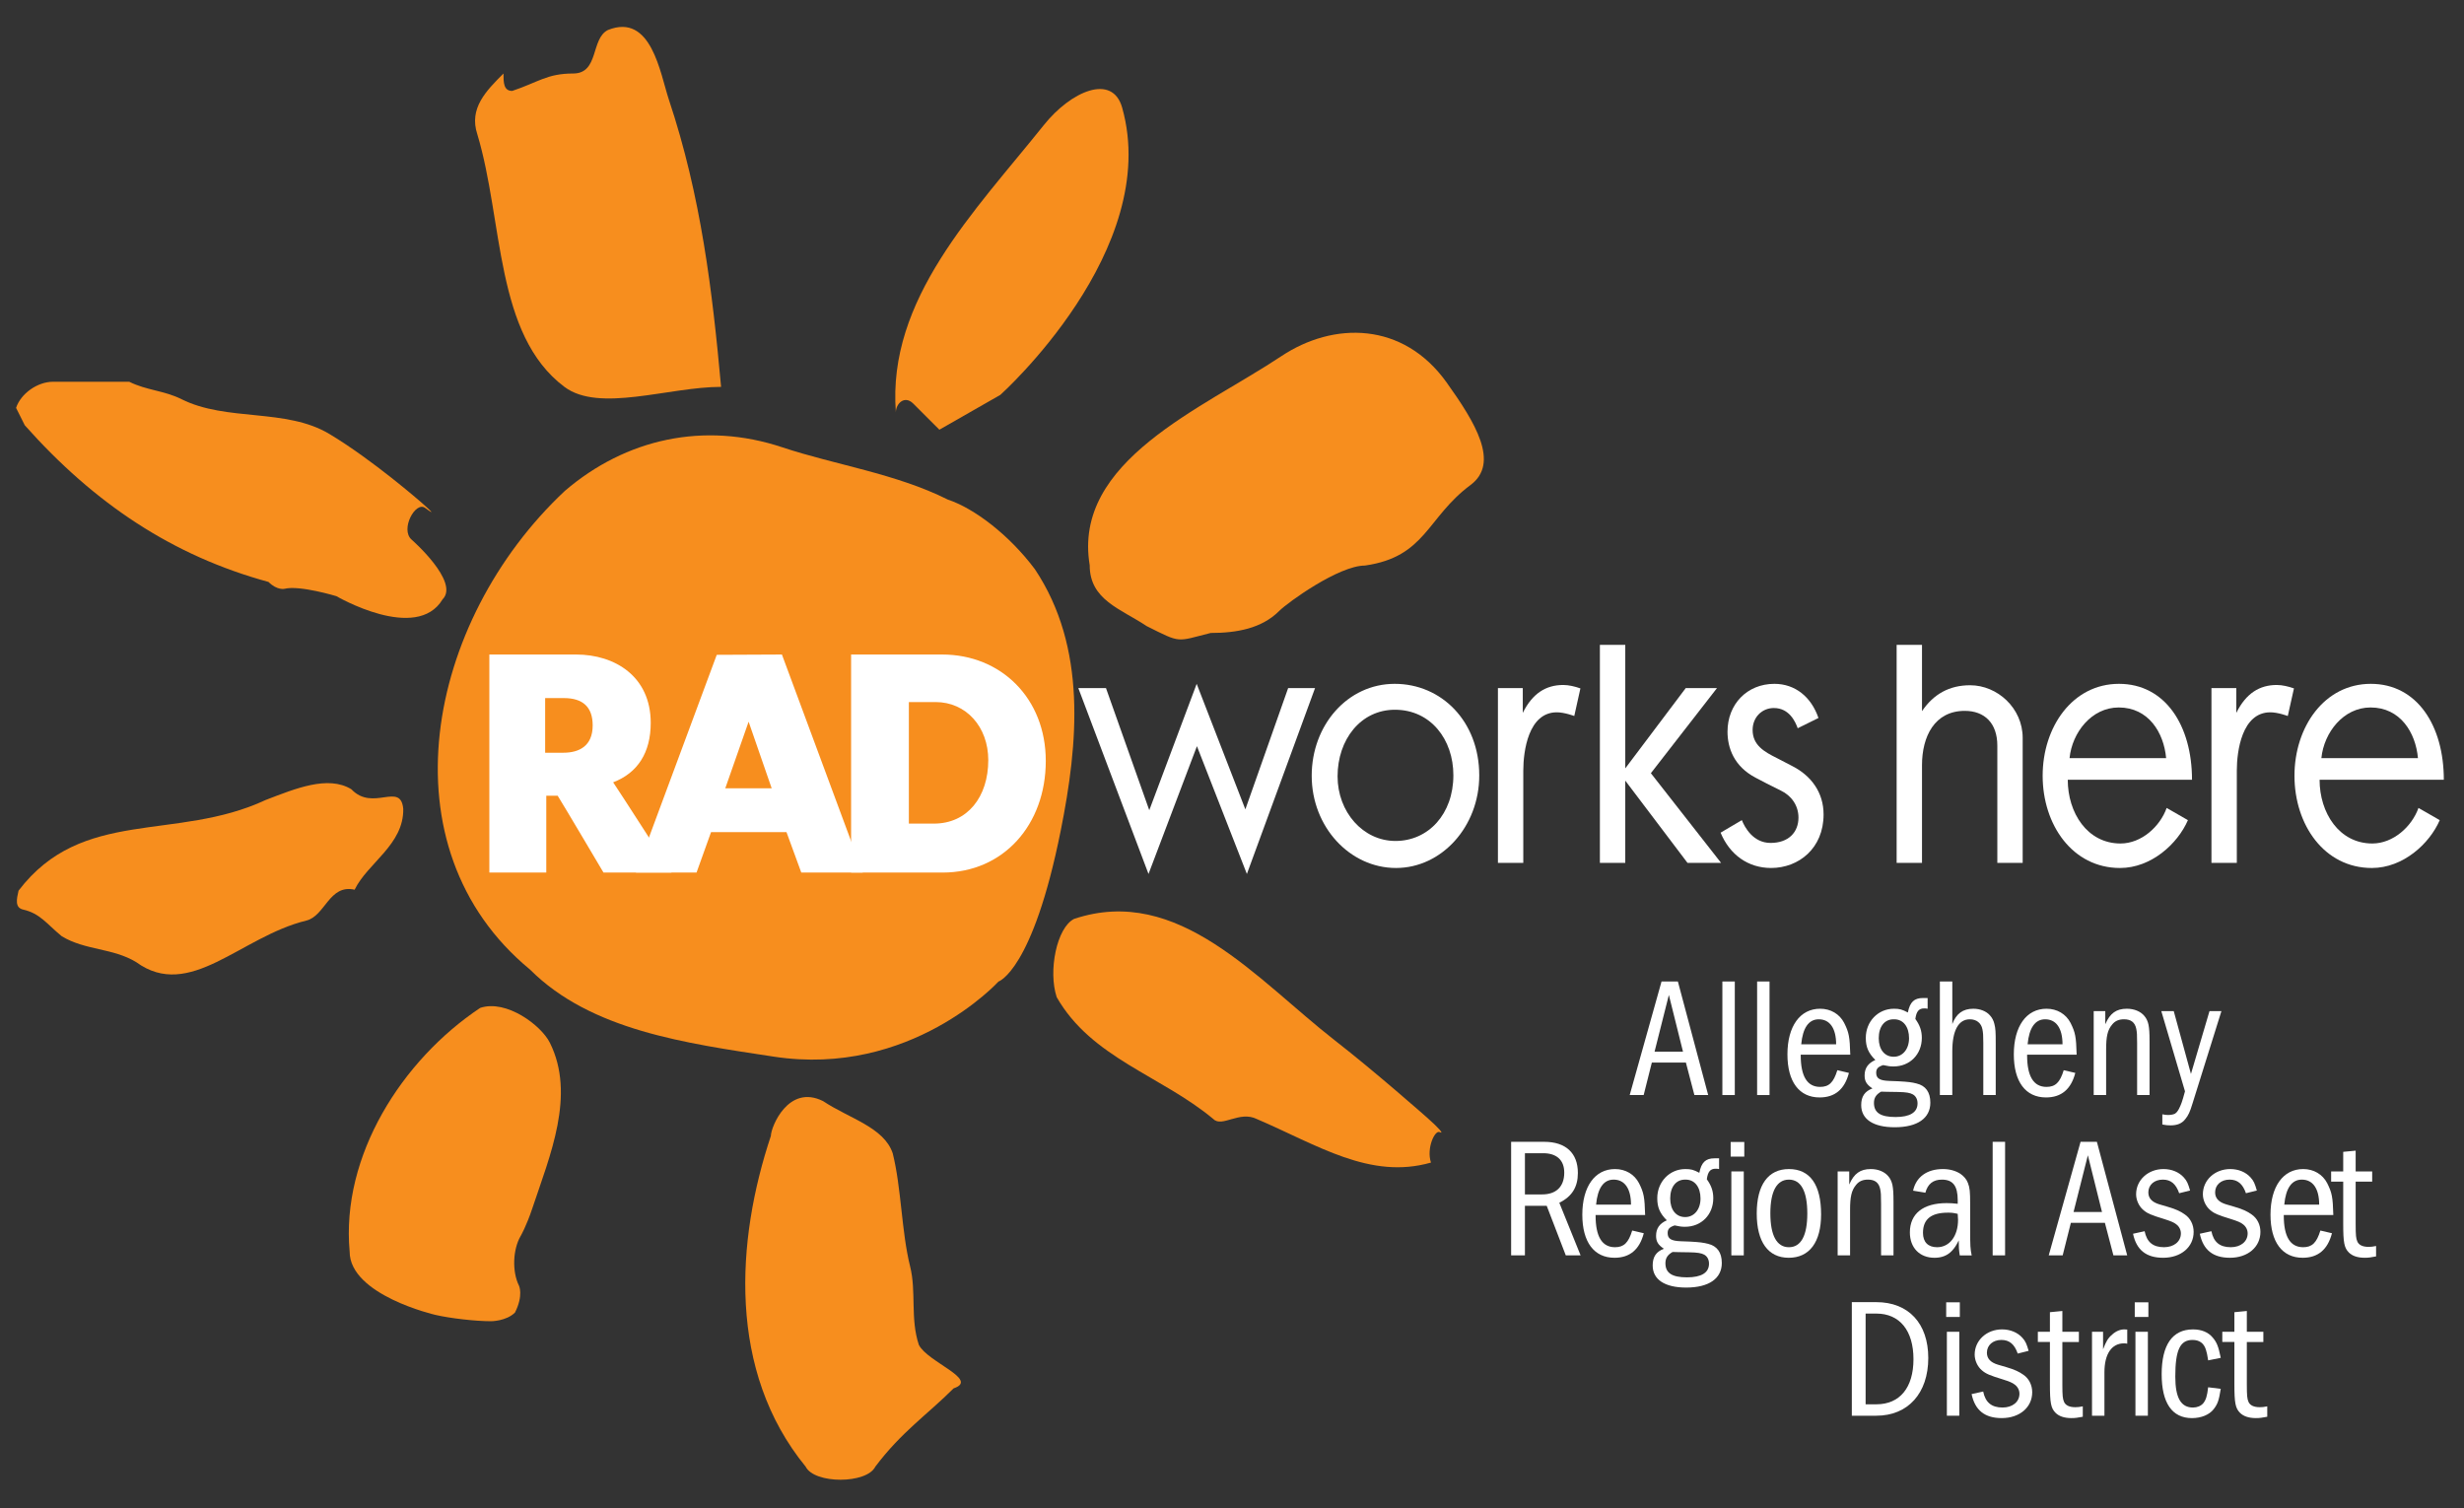 <?xml version="1.0" encoding="utf-8"?>
<!-- Generator: Adobe Illustrator 16.0.4, SVG Export Plug-In . SVG Version: 6.00 Build 0)  -->
<!DOCTYPE svg PUBLIC "-//W3C//DTD SVG 1.1//EN" "http://www.w3.org/Graphics/SVG/1.1/DTD/svg11.dtd">
<svg version="1.1" xmlns="http://www.w3.org/2000/svg" xmlns:xlink="http://www.w3.org/1999/xlink" x="0px" y="0px" width="288px"
	 height="176.279px" viewBox="0 0 288 176.279" enable-background="new 0 0 288 176.279" xml:space="preserve">
<rect x="0" y="0" width="288" height="176.279" fill="#333333" stroke="none"/>
<g id="Layer_1" display="none">
	<g display="inline">
		<path fill="#F98C0B" d="M21.11,46.631c5.32,2.661,12.241,1.021,17.343,4.082c5.101,3.06,10.768,8.019,10.768,8.019
			c1.372,1.199,1.576,1.493,0.454,0.651c-1.122-0.842-2.959,2.512-1.587,3.713c0,0,5.668,4.958,3.628,6.999
			c-3.061,5.101-12.441-0.371-12.441-0.371s-4.308-1.308-6.076-0.866c0,0-0.866,0.218-1.886-0.804
			c-11.222-3.06-20.403-9.181-28.564-18.362c-1.021-2.041-1.021-2.041-1.021-2.041C2.29,45.967,4.24,44.59,6.061,44.59
			c0,0,4.849,0,8.929,0C17.03,45.61,19.07,45.61,21.11,46.631z"/>
		<path fill="#F98C0B" d="M78.238,11.524c3.776,11.329,5.101,22.444,6.121,33.666c-6.121,0-14.282,3.062-18.362,0
			c-8.162-6.121-7.142-19.383-10.202-29.585c-1.02-3.061,1.02-5.101,3.06-7.141c0,1.02,0,2.041,1.021,2.041
			c3.061-1.021,4.082-2.041,7.141-2.041c3.061,0,2.04-4.081,4.081-5.102C76.198,1.322,77.217,8.464,78.238,11.524z"/>
		<path fill="#F98C0B" d="M122.186,14.506c3.187-3.983,8.039-6.088,9.182-2.04c4.705,16.678-14.283,33.665-14.283,33.665
			l-7.141,4.08c0,0-2.041-2.04-3.061-3.061c-1.021-1.021-2.041,0-2.041,1.021C103.822,34.91,114.024,24.708,122.186,14.506z"/>
		<path fill="#F98C0B" d="M169.389,44.667c3.354,4.694,6.277,9.445,2.805,12.027c-5.144,3.826-5.229,8.416-12.368,9.438
			c-3.062,0-9.046,4.312-10.065,5.333c-2.039,2.039-4.955,2.568-8.015,2.568c-4.08,1.021-3.419,1.237-7.5-0.803
			c-3.061-2.041-6.683-3.061-6.683-7.142c-2.04-12.242,13.262-18.363,22.443-24.484C156.126,37.524,164.287,37.524,169.389,44.667z"
			/>
		<path fill="#F98C0B" d="M156.341,121.822c4.696,3.653,10.779,9.028,10.779,9.028c1.366,1.208,2.024,1.964,1.463,1.685
			s-1.581,1.888-1.021,3.57l0,0c-7.142,2.041-13.264-2.041-20.402-5.101c-2.041-1.021-4.081,1.019-5.102,0
			c-6.121-5.103-14.282-7.142-18.363-14.283c-1.02-3.061,0-8.16,2.041-9.181C137.978,103.459,147.16,114.681,156.341,121.822z"/>
		<path fill="#F98C0B" d="M124.172,97.168c-3.292,16.466-7.301,17.721-7.301,17.721s-10.263,11.255-26.337,8.803
			c-10.285-1.567-21.424-3.06-28.565-10.202c-17.344-14.281-12.243-40.807,4.08-56.109c7.142-6.121,16.323-8.162,25.505-5.102
			c6.12,2.041,13.262,3.062,19.383,6.122c3.06,1.021,7.142,4.079,10.202,8.161C127.259,75.744,126.212,86.965,124.172,97.168z"/>
		<path fill="#F98C0B" d="M106.516,148.283c0.741,2.97,0,6.12,1.02,9.182c1.021,2.041,7.141,4.08,4.081,5.101
			c-3.06,3.061-6.121,5.102-9.181,9.183c-1.02,2.041-7.142,2.041-8.162,0c-9.181-11.224-8.162-26.523-4.081-38.767
			c0-1.02,2.041-6.121,6.121-4.081c3.061,2.041,7.142,3.062,8.162,6.121C105.495,139.103,105.495,144.203,106.516,148.283z"/>
		<path fill="#F98C0B" d="M62.246,141.437c-0.722,2.165-1.375,3.271-1.375,3.271c-0.927,1.567-1.02,4.186-0.204,5.813
			c0,0,0.558,1.118-0.462,3.158c-1.021,1.021-2.809,1.021-2.809,1.021c-1.822,0-4.766-0.335-6.542-0.746
			c0,0-10.033-2.314-10.033-7.416c-1.021-11.223,6.121-22.443,15.302-28.564c3.061-1.021,7.142,2.041,8.161,4.08
			C67.346,128.174,64.286,135.315,62.246,141.437z"/>
		<path fill="#F98C0B" d="M35.749,107.741c-7.741,1.891-13.662,9.441-19.944,4.87c-2.757-1.674-5.968-1.359-8.725-3.034
			c-1.763-1.447-2.53-2.669-4.52-3.123c-0.995-0.227-0.768-1.223-0.542-2.217C9.485,94.431,20.46,98.521,30.999,93.6
			c3.438-1.31,7.27-2.925,10.026-1.251c2.53,2.67,5.767-0.923,6.081,2.287c0.088,4.204-4.193,6.369-5.699,9.488
			C38.423,103.444,37.965,107.199,35.749,107.741z"/>
		<path fill="#FFFFFF" d="M63.87,93.107v9.008h-6.672V76.561c0,0,8.807,0,10.175,0c4.538,0,8.74,2.568,8.74,8.007
			c0,3.503-1.534,5.871-4.404,6.973c0.667,0.967,6.839,10.575,6.839,10.575h-7.972c0,0-4.638-7.84-5.371-9.008L63.87,93.107
			L63.87,93.107z M63.736,88.071h2.135c1.835,0,3.436-0.768,3.436-3.202c0-2.169-1.167-3.202-3.369-3.202h-2.201L63.736,88.071
			L63.736,88.071z"/>
		<path fill="#FFFFFF" d="M74.376,102.115l9.474-25.521l7.639-0.034l9.474,25.555h-7.205l-1.735-4.738h-8.84l-1.701,4.738H74.376z
			 M84.851,92.24h5.438l-2.702-7.807L84.851,92.24z"/>
		<path fill="#FFFFFF" d="M99.596,76.561c0,0,6.639,0,10.675,0c6.872,0,12.143,5.105,12.143,12.478
			c0,7.473-4.971,13.077-12.077,13.077c-4.002,0-10.741,0-10.741,0V76.561z M106.368,96.376h2.936c3.937,0,6.372-3.135,6.372-7.439
			c0-3.901-2.602-6.805-6.172-6.805h-3.136V96.376z"/>
		<path fill="#FFFFFF" d="M129.471,80.496l5.074,14.312l5.555-14.812l5.705,14.711l5.016-14.212h3.152l-7.988,21.783l-5.854-14.978
			l-5.675,14.978l-8.227-21.783L129.471,80.496L129.471,80.496z"/>
		<path fill="#FFFFFF" d="M163.309,79.996c5.465,0,9.909,4.37,9.909,10.74c0,5.972-4.383,10.843-9.758,10.843
			c-5.405,0-9.879-4.805-9.879-10.809C153.581,84.833,157.785,79.996,163.309,79.996z M156.613,90.837
			c0,4.17,2.973,7.573,6.785,7.573c3.845,0,6.787-3.136,6.787-7.706c0-4.204-2.674-7.673-6.847-7.673
			C159.316,83.031,156.613,86.534,156.613,90.837z"/>
		<path fill="#FFFFFF" d="M178.381,90.17v10.808h-2.973V80.496h2.912v2.902c1.143-2.302,2.731-3.27,4.744-3.27
			c0.631,0,1.352,0.166,2.013,0.399l-0.72,3.236c0,0-1.144-0.434-2.045-0.434C178.98,83.332,178.381,87.869,178.381,90.17z"/>
		<path fill="#FFFFFF" d="M190.333,100.979h-2.974V75.426h2.974v14.477l7.086-9.406h3.663l-7.747,9.974l8.228,10.509h-3.934
			l-7.296-9.641V100.979L190.333,100.979z"/>
		<path fill="#FFFFFF" d="M207.811,79.996c2.434,0,4.324,1.533,5.166,4.002l-2.432,1.202c-0.271-0.77-0.992-2.37-2.793-2.37
			c-1.411,0-2.493,1.101-2.493,2.567c0,1.803,1.382,2.569,2.853,3.304c0.662,0.333,1.08,0.566,1.803,0.935
			c2.223,1.134,3.663,3.102,3.663,5.671c0,3.969-2.911,6.271-6.155,6.271c-2.672,0-4.834-1.534-5.916-4.138l2.493-1.468
			c0.33,0.834,1.321,2.669,3.362,2.669c2.133,0,3.272-1.267,3.272-2.969c0-1.4-0.811-2.568-2.071-3.168
			c-1.17-0.568-2.312-1.167-2.942-1.502c-2.552-1.334-3.304-3.502-3.304-5.403C202.316,82.397,204.6,79.996,207.811,79.996z"/>
		<path fill="#FFFFFF" d="M222.139,100.979V75.426h2.973v7.773c1.353-2.002,3.214-3.037,5.646-3.037
			c3.185,0,6.155,2.669,6.155,6.172c0,4.937,0,9.674,0,14.645h-2.973c0,0,0-9.307,0-13.743c0-2.637-1.502-4.07-3.812-4.07
			c-3.543,0-5.016,3.002-5.016,6.372c0,4.104,0,11.441,0,11.441H222.139z"/>
		<path fill="#FFFFFF" d="M248.201,79.996c5.404,0,8.558,4.87,8.558,11.241h-14.563c0,3.869,2.283,7.473,6.186,7.473
			c2.434,0,4.626-1.967,5.406-4.169l2.49,1.434c-1.199,2.77-4.293,5.605-7.955,5.605c-5.586,0-9.067-5.071-9.067-10.809
			C239.254,85.066,242.736,79.996,248.201,79.996z M242.406,88.702h11.318c-0.27-3.002-2.072-5.938-5.556-5.938
			C244.988,82.765,242.706,85.7,242.406,88.702z"/>
		<path fill="#FFFFFF" d="M262.011,90.17v10.808h-2.973V80.496h2.913v2.902c1.141-2.302,2.732-3.27,4.742-3.27
			c0.633,0,1.354,0.166,2.014,0.399l-0.721,3.236c0,0-1.141-0.434-2.041-0.434C262.609,83.332,262.011,87.869,262.011,90.17z"/>
		<path fill="#FFFFFF" d="M277.716,79.996c5.404,0,8.558,4.87,8.558,11.241H271.71c0,3.869,2.282,7.473,6.187,7.473
			c2.433,0,4.625-1.967,5.404-4.169l2.493,1.434c-1.202,2.77-4.295,5.605-7.958,5.605c-5.585,0-9.066-5.071-9.066-10.809
			C268.77,85.066,272.251,79.996,277.716,79.996z M271.921,88.702h11.319c-0.27-3.002-2.072-5.938-5.555-5.938
			C274.503,82.765,272.221,85.7,271.921,88.702z"/>
	</g>
</g>
<g id="Layer_2">
	<path fill="#F78E1E" d="M21.209,46.654c5.305,2.653,12.208,1.018,17.295,4.07c5.086,3.051,10.739,7.997,10.739,7.997
		c1.367,1.196,1.571,1.489,0.452,0.65c-1.119-0.839-2.951,2.505-1.583,3.702c0,0,5.652,4.944,3.618,6.979
		c-3.052,5.087-12.407-0.37-12.407-0.37s-4.296-1.304-6.06-0.864c0,0-0.863,0.217-1.88-0.801
		c-11.191-3.051-20.348-9.155-28.486-18.311c-1.018-2.035-1.018-2.035-1.018-2.035c0.56-1.679,2.505-3.052,4.322-3.052
		c0,0,4.834,0,8.904,0C17.14,45.636,19.174,45.636,21.209,46.654z"/>
	<path fill="#F78E1E" d="M78.18,11.644c3.766,11.296,5.086,22.382,6.103,33.573c-6.103,0-14.243,3.053-18.312,0
		c-8.139-6.104-7.122-19.33-10.174-29.504c-1.017-3.052,1.017-5.086,3.052-7.122c0,1.018,0,2.036,1.018,2.036
		c3.052-1.018,4.07-2.036,7.122-2.036c3.052,0,2.034-4.069,4.07-5.086C76.144,1.47,77.162,8.592,78.18,11.644z"/>
	<path fill="#F78E1E" d="M122.007,14.618c3.177-3.972,8.016-6.072,9.155-2.034c4.692,16.632-14.243,33.572-14.243,33.572
		l-7.121,4.069c0,0-2.035-2.034-3.053-3.051s-2.035,0-2.035,1.018C103.694,34.965,113.867,24.791,122.007,14.618z"/>
	<path fill="#F78E1E" d="M169.08,44.696c3.344,4.682,6.26,9.419,2.796,11.995c-5.129,3.815-5.214,8.393-12.335,9.411
		c-3.052,0-9.02,4.301-10.037,5.318c-2.035,2.034-4.942,2.562-7.993,2.562c-4.069,1.018-3.41,1.235-7.479-0.8
		c-3.052-2.035-6.665-3.052-6.665-7.122c-2.035-12.208,13.226-18.312,22.381-24.417C155.854,37.573,163.992,37.573,169.08,44.696z"
		/>
	<path fill="#F78E1E" d="M156.067,121.638c4.684,3.643,10.751,9.003,10.751,9.003c1.361,1.205,2.019,1.96,1.458,1.681
		c-0.56-0.28-1.578,1.882-1.019,3.56l0,0c-7.12,2.036-13.225-2.035-20.346-5.085c-2.035-1.018-4.07,1.015-5.087,0
		c-6.103-5.088-14.243-7.123-18.312-14.244c-1.018-3.052,0-8.137,2.034-9.155C137.755,103.327,146.912,114.518,156.067,121.638z"/>
	<path fill="#F78E1E" d="M123.988,97.052c-3.284,16.42-7.282,17.673-7.282,17.673s-10.234,11.223-26.264,8.776
		c-10.257-1.562-21.366-3.05-28.487-10.173C44.66,99.085,49.747,72.635,66.024,57.374c7.122-6.104,16.278-8.14,25.435-5.087
		c6.103,2.035,13.227,3.053,19.329,6.105c3.053,1.016,7.123,4.068,10.174,8.138C127.066,75.687,126.022,86.877,123.988,97.052z"/>
	<path fill="#F78E1E" d="M106.379,148.027c0.739,2.961,0,6.104,1.018,9.157c1.018,2.035,7.121,4.068,4.068,5.086
		c-3.05,3.052-6.103,5.088-9.156,9.157c-1.017,2.035-7.122,2.035-8.138,0c-9.157-11.193-8.141-26.451-4.07-38.659
		c0-1.018,2.035-6.105,6.104-4.07c3.051,2.035,7.122,3.053,8.139,6.103C105.362,138.87,105.362,143.958,106.379,148.027z"/>
	<path fill="#F78E1E" d="M62.231,141.199c-0.72,2.157-1.371,3.26-1.371,3.26c-0.924,1.564-1.017,4.173-0.203,5.8
		c0,0,0.556,1.113-0.461,3.148c-1.017,1.018-2.8,1.018-2.8,1.018c-1.817,0-4.753-0.333-6.524-0.744c0,0-10.005-2.309-10.005-7.396
		c-1.018-11.19,6.104-22.381,15.26-28.483c3.053-1.019,7.122,2.034,8.139,4.067C67.318,127.974,64.266,135.094,62.231,141.199z"/>
	<path fill="#F78E1E" d="M35.807,107.597c-7.719,1.885-13.624,9.416-19.889,4.857c-2.75-1.671-5.952-1.356-8.702-3.027
		c-1.758-1.442-2.523-2.662-4.507-3.113c-0.993-0.226-0.766-1.22-0.541-2.211c7.447-9.78,18.392-5.701,28.901-10.608
		c3.428-1.307,7.25-2.918,9.999-1.247c2.524,2.662,5.751-0.921,6.065,2.278c0.087,4.193-4.182,6.354-5.683,9.464
		C38.475,103.311,38.018,107.057,35.807,107.597z"/>
	<path fill="#FFFFFF" d="M63.851,93.004v8.981h-6.654V76.501c0,0,8.782,0,10.146,0c4.525,0,8.716,2.562,8.716,7.985
		c0,3.493-1.53,5.854-4.391,6.952c0.666,0.966,6.819,10.547,6.819,10.547h-7.949c0,0-4.625-7.819-5.356-8.981H63.851z
		 M63.718,87.979h2.129c1.83,0,3.427-0.766,3.427-3.193c0-2.163-1.164-3.193-3.36-3.193h-2.195V87.979z"/>
	<path fill="#FFFFFF" d="M74.329,101.986l9.447-25.45l7.617-0.035l9.448,25.484h-7.185l-1.729-4.726H83.11l-1.696,4.726H74.329z
		 M84.773,92.137h5.424l-2.696-7.784L84.773,92.137z"/>
	<path fill="#FFFFFF" d="M99.479,76.501c0,0,6.622,0,10.647,0c6.853,0,12.108,5.091,12.108,12.441
		c0,7.454-4.958,13.043-12.043,13.043c-3.992,0-10.712,0-10.712,0V76.501z M106.231,96.263h2.928c3.926,0,6.354-3.128,6.354-7.419
		c0-3.892-2.594-6.787-6.155-6.787h-3.127V96.263z"/>
	<path fill="#FFFFFF" d="M129.271,80.426l5.06,14.273l5.541-14.771l5.689,14.671l5.001-14.173h3.145l-7.967,21.724l-5.838-14.937
		l-5.66,14.937l-8.204-21.724H129.271z"/>
	<path fill="#FFFFFF" d="M163.017,79.927c5.449,0,9.882,4.358,9.882,10.711c0,5.955-4.371,10.812-9.731,10.812
		c-5.392,0-9.852-4.792-9.852-10.779C153.315,84.751,157.508,79.927,163.017,79.927z M156.34,90.738c0,4.16,2.964,7.554,6.768,7.554
		c3.832,0,6.767-3.128,6.767-7.685c0-4.193-2.665-7.652-6.827-7.652C159.035,82.955,156.34,86.447,156.34,90.738z"/>
	<path fill="#FFFFFF" d="M178.047,90.073v10.779h-2.964V80.426h2.904v2.896c1.139-2.296,2.725-3.261,4.731-3.261
		c0.628,0,1.347,0.166,2.005,0.4l-0.717,3.226c0,0-1.139-0.432-2.037-0.432C178.646,83.254,178.047,87.78,178.047,90.073z"/>
	<path fill="#FFFFFF" d="M189.967,100.853H187V75.37h2.967v14.438l7.066-9.382h3.653l-7.727,9.946l8.205,10.481h-3.924l-7.274-9.614
		V100.853z"/>
	<path fill="#FFFFFF" d="M207.396,79.927c2.425,0,4.312,1.53,5.151,3.991l-2.426,1.199c-0.271-0.766-0.989-2.363-2.785-2.363
		c-1.407,0-2.485,1.097-2.485,2.562c0,1.795,1.377,2.562,2.845,3.292c0.659,0.333,1.077,0.566,1.796,0.933
		c2.217,1.13,3.653,3.093,3.653,5.654c0,3.959-2.903,6.255-6.139,6.255c-2.664,0-4.821-1.529-5.899-4.126l2.486-1.465
		c0.329,0.832,1.318,2.663,3.354,2.663c2.126,0,3.264-1.264,3.264-2.961c0-1.396-0.809-2.562-2.065-3.161
		c-1.168-0.566-2.306-1.163-2.935-1.496c-2.546-1.33-3.294-3.493-3.294-5.39C201.917,82.322,204.193,79.927,207.396,79.927z"/>
	<path fill="#FFFFFF" d="M221.685,100.853V75.37h2.964v7.751c1.349-1.997,3.204-3.028,5.63-3.028c3.175,0,6.138,2.662,6.138,6.154
		c0,4.924,0,9.648,0,14.605h-2.963c0,0,0-9.283,0-13.706c0-2.63-1.499-4.06-3.804-4.06c-3.533,0-5.001,2.993-5.001,6.354
		c0,4.094,0,11.412,0,11.412H221.685z"/>
	<path fill="#FFFFFF" d="M247.675,79.927c5.39,0,8.534,4.856,8.534,11.21h-14.523c0,3.859,2.276,7.451,6.168,7.451
		c2.427,0,4.613-1.962,5.391-4.156l2.485,1.428c-1.197,2.762-4.282,5.591-7.935,5.591c-5.569,0-9.043-5.057-9.043-10.779
		C238.752,84.984,242.226,79.927,247.675,79.927z M241.896,88.609h11.288c-0.27-2.993-2.067-5.92-5.54-5.92
		C244.471,82.689,242.194,85.616,241.896,88.609z"/>
	<path fill="#FFFFFF" d="M261.446,90.073v10.779h-2.964V80.426h2.905v2.896c1.137-2.296,2.725-3.261,4.729-3.261
		c0.63,0,1.35,0.166,2.008,0.4l-0.72,3.226c0,0-1.138-0.432-2.035-0.432C262.046,83.254,261.446,87.78,261.446,90.073z"/>
	<path fill="#FFFFFF" d="M277.108,79.927c5.391,0,8.534,4.856,8.534,11.21H271.12c0,3.859,2.275,7.451,6.168,7.451
		c2.426,0,4.611-1.962,5.391-4.156l2.485,1.428c-1.197,2.762-4.282,5.591-7.936,5.591c-5.569,0-9.043-5.057-9.043-10.779
		C268.186,84.984,271.659,79.927,277.108,79.927z M271.33,88.609h11.288c-0.269-2.993-2.066-5.92-5.54-5.92
		C273.905,82.689,271.629,85.616,271.33,88.609z"/>
	<g>
		<path fill="#FFFFFF" d="M196.116,114.717l3.542,13.273h-1.611l-0.995-3.8h-3.979l-0.956,3.8h-1.632l3.721-13.273H196.116z
			 M195.062,116.29l-1.671,6.627h3.322L195.062,116.29z"/>
		<path fill="#FFFFFF" d="M202.769,114.717v13.273h-1.453v-13.273H202.769z"/>
		<path fill="#FFFFFF" d="M206.828,114.717v13.273h-1.451v-13.273H206.828z"/>
		<path fill="#FFFFFF" d="M210.474,123.274v0.062c0,2.467,0.756,3.701,2.268,3.701c1.035,0,1.573-0.517,2.011-1.951l1.354,0.317
			c-0.497,1.911-1.633,2.867-3.423,2.867c-2.389,0-3.763-1.83-3.763-5.036c0-3.283,1.474-5.332,3.821-5.332
			c1.234,0,2.27,0.615,2.807,1.652c0.558,1.114,0.657,1.61,0.717,3.72H210.474z M212.583,119.136c-1.174,0-1.87,0.993-2.051,2.926
			h4.081C214.613,120.191,213.876,119.136,212.583,119.136z"/>
		<path fill="#FFFFFF" d="M225.305,117.902c-0.2-0.039-0.279-0.039-0.398-0.039c-0.617,0-0.916,0.338-1.035,1.232
			c0.518,0.718,0.757,1.372,0.757,2.209c0,1.93-1.395,3.344-3.305,3.344c-0.417,0-0.657-0.039-1.214-0.159
			c-0.597,0.198-0.815,0.418-0.815,0.896c0,0.656,0.397,0.914,1.532,0.954c0.279,0.021,0.637,0.021,1.055,0.04
			c1.175,0.062,1.573,0.119,2.129,0.259c1.074,0.258,1.613,1.015,1.613,2.249c0,1.812-1.512,2.867-4.16,2.867
			c-2.508,0-3.921-0.936-3.921-2.588c0-1.016,0.418-1.612,1.313-1.95c-0.696-0.459-0.915-0.855-0.915-1.514
			c0-0.855,0.398-1.431,1.254-1.81c-0.815-0.818-1.115-1.514-1.115-2.588c0-1.91,1.434-3.402,3.284-3.402
			c0.657,0,0.955,0.078,1.632,0.438c0.238-1.215,0.737-1.692,1.771-1.692c0.08,0,0.18,0,0.318,0c0.041,0,0.121,0,0.221,0V117.902z
			 M219.034,128.906c0,1.154,0.776,1.652,2.528,1.652c1.671,0,2.567-0.538,2.567-1.593c0-0.478-0.199-0.856-0.558-1.056
			c-0.318-0.179-0.775-0.259-1.691-0.277l-1.333-0.021l-0.677-0.019C219.274,127.931,219.034,128.328,219.034,128.906z
			 M221.323,119.136c-1.054,0-1.73,0.855-1.73,2.209c0,1.313,0.677,2.169,1.751,2.169c1.055,0,1.791-0.896,1.791-2.169
			c0-1.314-0.656-2.209-1.731-2.209H221.323z"/>
		<path fill="#FFFFFF" d="M228.192,114.717v4.975c0.458-1.214,1.233-1.79,2.449-1.79c0.795,0,1.512,0.277,1.95,0.775
			c0.258,0.277,0.437,0.638,0.517,0.994c0.14,0.538,0.159,0.956,0.159,2.23v6.089h-1.452v-6.089c0-0.856-0.021-1.194-0.101-1.594
			c-0.139-0.735-0.696-1.172-1.472-1.172c-1.334,0-2.051,1.312-2.051,3.74v5.114h-1.452v-13.273H228.192z"/>
		<path fill="#FFFFFF" d="M236.935,123.274v0.062c0,2.467,0.755,3.701,2.268,3.701c1.035,0,1.573-0.517,2.011-1.951l1.354,0.317
			c-0.497,1.911-1.632,2.867-3.424,2.867c-2.388,0-3.762-1.83-3.762-5.036c0-3.283,1.474-5.332,3.821-5.332
			c1.235,0,2.269,0.615,2.807,1.652c0.558,1.114,0.657,1.61,0.716,3.72H236.935z M239.043,119.136c-1.174,0-1.87,0.993-2.05,2.926
			h4.08C241.073,120.191,240.338,119.136,239.043,119.136z"/>
		<path fill="#FFFFFF" d="M246.072,118.179v1.532c0.558-1.293,1.294-1.81,2.527-1.81c0.855,0,1.611,0.317,2.05,0.855
			c0.239,0.277,0.397,0.637,0.478,1.033c0.079,0.459,0.119,0.856,0.119,1.952v6.248h-1.453v-6.049c0-1.077-0.02-1.255-0.1-1.692
			c-0.159-0.757-0.616-1.113-1.433-1.113c-0.577,0-1.034,0.179-1.373,0.597c-0.558,0.655-0.717,1.412-0.717,2.965v5.293h-1.452
			v-9.812H246.072z"/>
		<path fill="#FFFFFF" d="M254.074,118.179l2.011,7.344l2.168-7.344h1.394l-3.383,10.808c-0.299,0.976-0.478,1.372-0.836,1.81
			c-0.398,0.52-0.956,0.737-1.732,0.737c-0.337,0-0.517-0.021-0.955-0.101v-1.193c0.318,0.062,0.458,0.08,0.677,0.08
			c0.319,0,0.598-0.06,0.776-0.14c0.198-0.119,0.358-0.319,0.498-0.597c0.239-0.498,0.338-0.697,0.696-2.03l-2.767-9.374H254.074z"
			/>
		<path fill="#FFFFFF" d="M180.487,133.456c2.527,0,3.94,1.313,3.94,3.641c0,1.633-0.677,2.746-2.17,3.482l2.488,6.149h-1.731
			l-2.229-5.791h-2.548v5.791h-1.612v-13.272H180.487z M178.238,139.604h2.01c1.652,0,2.587-0.914,2.587-2.547
			c0-1.452-0.875-2.269-2.467-2.269h-2.13V139.604z"/>
		<path fill="#FFFFFF" d="M186.498,142.013v0.061c0,2.468,0.756,3.701,2.269,3.701c1.034,0,1.572-0.517,2.01-1.95l1.354,0.316
			c-0.498,1.911-1.633,2.868-3.423,2.868c-2.389,0-3.762-1.831-3.762-5.036c0-3.283,1.473-5.333,3.821-5.333
			c1.233,0,2.268,0.617,2.806,1.652c0.558,1.114,0.657,1.61,0.716,3.721H186.498z M188.607,137.874
			c-1.175,0-1.871,0.994-2.052,2.926h4.081C190.637,138.93,189.9,137.874,188.607,137.874z"/>
		<path fill="#FFFFFF" d="M200.93,136.64c-0.199-0.039-0.277-0.039-0.398-0.039c-0.616,0-0.915,0.338-1.034,1.233
			c0.518,0.717,0.756,1.373,0.756,2.209c0,1.93-1.394,3.345-3.304,3.345c-0.417,0-0.656-0.041-1.214-0.16
			c-0.597,0.197-0.815,0.418-0.815,0.895c0,0.656,0.397,0.915,1.532,0.955c0.278,0.021,0.637,0.021,1.054,0.039
			c1.175,0.062,1.573,0.121,2.131,0.259c1.073,0.259,1.612,1.016,1.612,2.249c0,1.812-1.513,2.867-4.16,2.867
			c-2.508,0-3.92-0.936-3.92-2.588c0-1.015,0.418-1.611,1.312-1.95c-0.696-0.458-0.915-0.855-0.915-1.514
			c0-0.854,0.398-1.431,1.254-1.809c-0.815-0.818-1.115-1.514-1.115-2.588c0-1.91,1.434-3.403,3.284-3.403
			c0.657,0,0.955,0.078,1.633,0.438c0.237-1.215,0.735-1.692,1.771-1.692c0.08,0,0.18,0,0.317,0c0.041,0,0.12,0,0.22,0V136.64z
			 M194.66,147.645c0,1.154,0.777,1.652,2.529,1.652c1.67,0,2.565-0.537,2.565-1.593c0-0.478-0.198-0.855-0.557-1.056
			c-0.318-0.179-0.775-0.258-1.692-0.277l-1.333-0.021l-0.676-0.019C194.899,146.67,194.66,147.067,194.66,147.645z
			 M196.949,137.874c-1.054,0-1.73,0.855-1.73,2.209c0,1.313,0.677,2.169,1.751,2.169c1.054,0,1.791-0.896,1.791-2.169
			c0-1.313-0.657-2.209-1.731-2.209H196.949z"/>
		<path fill="#FFFFFF" d="M202.285,135.186v-1.711h1.593v1.711H202.285z M203.818,136.917v9.812h-1.453v-9.812H203.818z"/>
		<path fill="#FFFFFF" d="M212.856,141.933c0,3.245-1.354,5.076-3.781,5.076c-2.408,0-3.742-1.852-3.742-5.175
			c0-3.345,1.334-5.194,3.763-5.194C211.562,136.64,212.856,138.471,212.856,141.933z M206.925,141.813
			c0,2.608,0.757,3.962,2.171,3.962c1.412,0,2.148-1.354,2.148-3.94c0-2.606-0.736-3.96-2.148-3.96
			C207.682,137.874,206.925,139.228,206.925,141.813z"/>
		<path fill="#FFFFFF" d="M216.144,136.917v1.533c0.558-1.293,1.295-1.811,2.527-1.811c0.855,0,1.612,0.318,2.05,0.855
			c0.238,0.278,0.397,0.638,0.478,1.035c0.08,0.457,0.119,0.855,0.119,1.95v6.248h-1.452v-6.049c0-1.076-0.021-1.255-0.101-1.692
			c-0.158-0.756-0.616-1.113-1.432-1.113c-0.577,0-1.035,0.179-1.373,0.597c-0.558,0.656-0.718,1.413-0.718,2.966v5.292h-1.452
			v-9.812H216.144z"/>
		<path fill="#FFFFFF" d="M223.609,139.166c0.339-1.591,1.613-2.526,3.483-2.526c0.796,0,1.493,0.197,2.05,0.558
			c0.398,0.277,0.718,0.637,0.876,1.074c0.218,0.557,0.259,1.016,0.259,2.427v2.887c0,2.07,0.02,2.387,0.18,3.144h-1.395
			c-0.1-0.677-0.118-0.936-0.118-1.751c-0.318,0.638-0.479,0.856-0.776,1.194c-0.518,0.557-1.194,0.837-2.051,0.837
			c-1.751,0-2.886-1.175-2.886-2.967c0-2.189,1.553-3.423,4.3-3.423c0.458,0,0.696,0.021,1.293,0.079v-0.418
			c0-1.67-0.557-2.406-1.851-2.406c-1.016,0-1.651,0.496-1.931,1.532L223.609,139.166z M227.689,141.736
			c-1.969,0-2.925,0.754-2.925,2.366c0,1.076,0.597,1.673,1.651,1.673c1.453,0,2.448-1.295,2.448-3.205
			c0-0.157-0.02-0.338-0.04-0.695C228.308,141.754,228.107,141.736,227.689,141.736z"/>
		<path fill="#FFFFFF" d="M234.361,133.456v13.272h-1.452v-13.272H234.361z"/>
		<path fill="#FFFFFF" d="M245.091,133.456l3.543,13.272h-1.612l-0.995-3.8h-3.979l-0.956,3.8h-1.631l3.721-13.272H245.091z
			 M244.037,135.029l-1.673,6.627h3.324L244.037,135.029z"/>
		<path fill="#FFFFFF" d="M254.708,139.465c-0.379-1.095-0.977-1.591-1.911-1.591c-0.995,0-1.692,0.615-1.692,1.492
			c0,0.677,0.419,1.135,1.274,1.394l1.015,0.299c0.955,0.277,1.492,0.535,1.99,0.896c0.637,0.437,1.016,1.193,1.016,2.03
			c0,1.77-1.474,3.024-3.563,3.024c-1.989,0-3.124-0.917-3.521-2.807l1.354-0.298c0.259,1.273,0.975,1.87,2.269,1.87
			c1.153,0,1.97-0.658,1.97-1.611c0-0.419-0.198-0.816-0.558-1.076c-0.278-0.22-0.617-0.357-1.373-0.598
			c-1.552-0.477-1.99-0.655-2.468-1.074c-0.497-0.418-0.835-1.135-0.835-1.83c0-1.651,1.392-2.945,3.204-2.945
			c0.954,0,1.811,0.357,2.367,0.976c0.379,0.417,0.498,0.715,0.737,1.532L254.708,139.465z"/>
		<path fill="#FFFFFF" d="M262.513,139.465c-0.378-1.095-0.975-1.591-1.911-1.591c-0.994,0-1.691,0.615-1.691,1.492
			c0,0.677,0.418,1.135,1.273,1.394l1.015,0.299c0.956,0.277,1.493,0.535,1.991,0.896c0.637,0.437,1.015,1.193,1.015,2.03
			c0,1.77-1.473,3.024-3.562,3.024c-1.991,0-3.124-0.917-3.522-2.807l1.353-0.298c0.259,1.273,0.977,1.87,2.27,1.87
			c1.154,0,1.969-0.658,1.969-1.611c0-0.419-0.198-0.816-0.557-1.076c-0.278-0.22-0.616-0.357-1.374-0.598
			c-1.552-0.477-1.988-0.655-2.467-1.074c-0.497-0.418-0.836-1.135-0.836-1.83c0-1.651,1.394-2.945,3.204-2.945
			c0.956,0,1.812,0.357,2.367,0.976c0.379,0.417,0.499,0.715,0.737,1.532L262.513,139.465z"/>
		<path fill="#FFFFFF" d="M266.935,142.013v0.061c0,2.468,0.755,3.701,2.268,3.701c1.034,0,1.573-0.517,2.011-1.95l1.353,0.316
			c-0.497,1.911-1.631,2.868-3.423,2.868c-2.388,0-3.761-1.831-3.761-5.036c0-3.283,1.473-5.333,3.82-5.333
			c1.235,0,2.269,0.617,2.808,1.652c0.556,1.114,0.656,1.61,0.715,3.721H266.935z M269.043,137.874c-1.174,0-1.87,0.994-2.05,2.926
			h4.08C271.073,138.93,270.338,137.874,269.043,137.874z"/>
		<path fill="#FFFFFF" d="M275.337,134.49v2.427h1.931v1.194h-1.931v4.938c0,1.352,0.04,1.711,0.198,2.067
			c0.18,0.4,0.617,0.619,1.314,0.619c0.298,0,0.457-0.021,0.875-0.102v1.215c-0.617,0.12-0.875,0.16-1.334,0.16
			c-0.836,0-1.452-0.219-1.851-0.618c-0.537-0.536-0.657-1.153-0.657-3.342v-4.938h-1.412v-1.194h1.412v-2.288L275.337,134.49z"/>
		<path fill="#FFFFFF" d="M219.312,152.196c3.762,0,6.071,2.487,6.071,6.527c0,4.12-2.37,6.747-6.071,6.747h-2.865v-13.274H219.312z
			 M218.059,164.136h1.254c2.746,0,4.339-1.95,4.339-5.274c0-3.344-1.612-5.331-4.339-5.331h-1.254V164.136z"/>
		<path fill="#FFFFFF" d="M227.477,153.927v-1.711h1.593v1.711H227.477z M229.009,155.659v9.811h-1.452v-9.811H229.009z"/>
		<path fill="#FFFFFF" d="M235.838,158.206c-0.379-1.096-0.976-1.594-1.91-1.594c-0.996,0-1.692,0.619-1.692,1.493
			c0,0.677,0.419,1.135,1.273,1.394l1.016,0.298c0.956,0.28,1.492,0.539,1.99,0.896c0.637,0.439,1.016,1.193,1.016,2.03
			c0,1.771-1.474,3.024-3.562,3.024c-1.99,0-3.125-0.914-3.522-2.806l1.354-0.299c0.259,1.273,0.975,1.87,2.269,1.87
			c1.153,0,1.969-0.654,1.969-1.611c0-0.418-0.198-0.815-0.556-1.074c-0.279-0.218-0.618-0.357-1.374-0.597
			c-1.552-0.477-1.989-0.658-2.468-1.073c-0.497-0.419-0.835-1.136-0.835-1.833c0-1.65,1.392-2.944,3.204-2.944
			c0.954,0,1.811,0.358,2.367,0.975c0.379,0.418,0.498,0.717,0.736,1.531L235.838,158.206z"/>
		<path fill="#FFFFFF" d="M241.055,153.229v2.431h1.931v1.193h-1.931v4.936c0,1.353,0.041,1.71,0.199,2.07
			c0.18,0.396,0.617,0.615,1.313,0.615c0.299,0,0.458-0.019,0.876-0.099v1.215c-0.618,0.118-0.876,0.157-1.334,0.157
			c-0.836,0-1.453-0.219-1.851-0.615c-0.538-0.539-0.657-1.154-0.657-3.344v-4.936h-1.412v-1.193h1.412v-2.289L241.055,153.229z"/>
		<path fill="#FFFFFF" d="M245.813,155.659v2.049c0.358-0.917,0.558-1.295,1.074-1.731c0.438-0.397,0.937-0.597,1.414-0.597
			c0.1,0,0.159,0,0.338,0.021v1.649c-0.199-0.038-0.279-0.038-0.379-0.038c-1.452,0-2.288,1.253-2.288,3.382v5.076h-1.452v-9.811
			H245.813z"/>
		<path fill="#FFFFFF" d="M249.517,153.927v-1.711h1.593v1.711H249.517z M251.05,155.659v9.811h-1.453v-9.811H251.05z"/>
		<path fill="#FFFFFF" d="M258.097,159.001c-0.12-0.715-0.14-0.855-0.259-1.234c-0.238-0.775-0.756-1.154-1.572-1.154
			c-1.452,0-2.011,1.175-2.011,4.279c0,2.489,0.657,3.621,2.07,3.621c0.477,0,0.916-0.178,1.194-0.494
			c0.318-0.4,0.457-0.837,0.577-1.874l1.473,0.181c-0.219,1.373-0.358,1.77-0.837,2.389c-0.497,0.636-1.433,1.033-2.527,1.033
			c-2.327,0-3.542-1.77-3.542-5.135c0-3.422,1.255-5.232,3.662-5.232c0.975,0,1.771,0.319,2.289,0.935
			c0.497,0.578,0.677,1.036,0.955,2.388L258.097,159.001z"/>
		<path fill="#FFFFFF" d="M262.617,153.229v2.431h1.931v1.193h-1.931v4.936c0,1.353,0.04,1.71,0.198,2.07
			c0.18,0.396,0.618,0.615,1.314,0.615c0.298,0,0.458-0.019,0.875-0.099v1.215c-0.617,0.118-0.875,0.157-1.333,0.157
			c-0.836,0-1.453-0.219-1.852-0.615c-0.536-0.539-0.656-1.154-0.656-3.344v-4.936h-1.412v-1.193h1.412v-2.289L262.617,153.229z"/>
	</g>
</g>
</svg>
